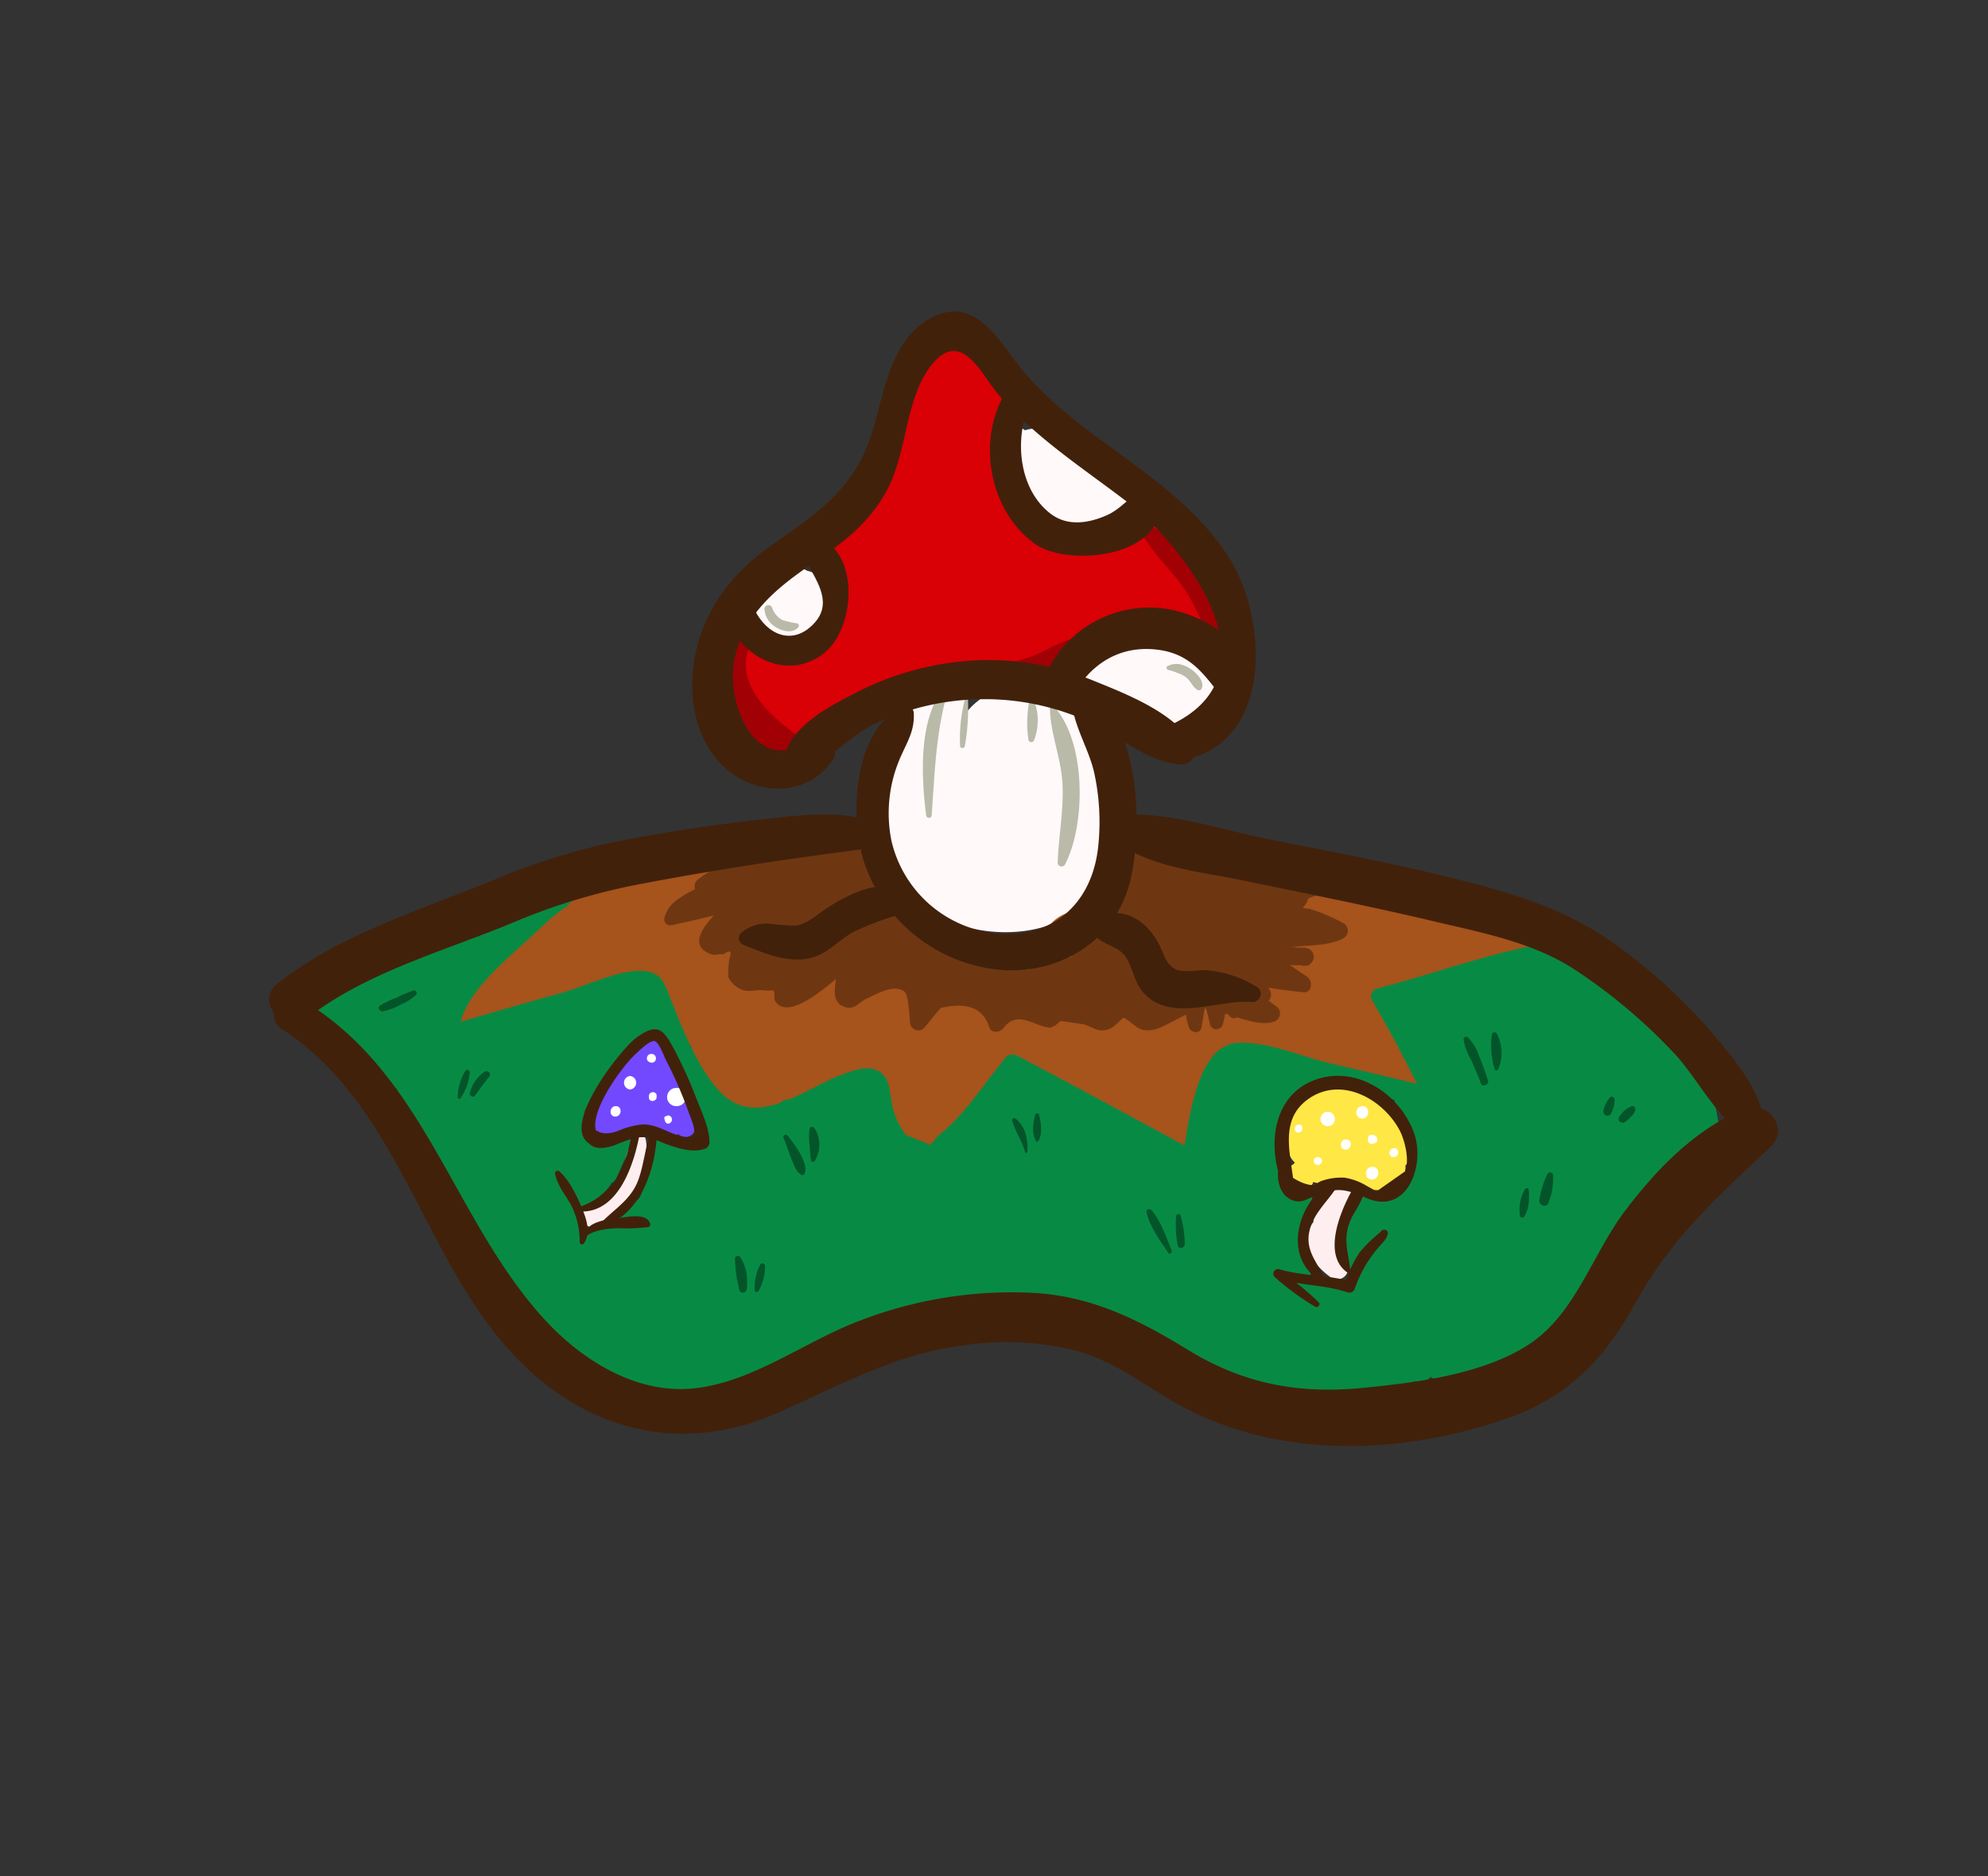 <svg xmlns="http://www.w3.org/2000/svg" viewBox="0 0 275 259.5"><rect x="0" y="0" width="275" height="259.5" fill="#333333" stroke="none"/><defs><style>.cls-1{isolation:isolate;}.cls-2{fill:#fff9fa;}.cls-3{fill:#a6531c;}.cls-4{fill:#078b44;}.cls-5{fill:#6e3712;}.cls-6{fill:#045429;}.cls-7{fill:#d90006;}.cls-8{fill:#b9baa8;}.cls-9{fill:#a10004;}.cls-10{fill:#7249ff;}.cls-11{fill:#ffeef0;}.cls-12{fill:#ffe746;}.cls-13{fill:#fff;}.cls-14{fill:#42210b;}.cls-15{fill:none;mix-blend-mode:multiply;opacity:0.4;}</style></defs><g class="cls-1"><g id="Layer_2" data-name="Layer 2"><g id="Variación_C" data-name="Variación C"><g id="AssetsE1"><g id="LoinE1"><path class="cls-2" d="M154.16,66.47a22.45,22.45,0,0,1-2.9-1.63c-.64-.69-1.1-1.54-1.75-2.36l0,.07A4.87,4.87,0,0,0,146,60.16a4.7,4.7,0,0,0-4.16-.66l-.07,0c-2.39-1.74-5.37,1.21-4.15,3.7.39.8.83,1.58,1.29,2.34a6.62,6.62,0,0,0,1,1.81c.26.32.52.63.79.94.66.94,1.34,1.88,2,2.8,1.87,2.5,4.07,4.62,7.2,5.36a4.5,4.5,0,0,0,5-2.07C157.13,72.2,157.59,68.09,154.16,66.47Z"/><path class="cls-2" d="M113.3,80.16a1.86,1.86,0,0,0-1.15-1.07,2.85,2.85,0,0,0-.48-.13,5.79,5.79,0,0,0-6.89.75,7,7,0,0,0-2.09,5.89,4.51,4.51,0,0,0,1.12,3.7,5.72,5.72,0,0,0,1.85,1.33,4.94,4.94,0,0,0,3.37,1,4.21,4.21,0,0,0,3.18-1.74,6.54,6.54,0,0,0,3-4.56A6.17,6.17,0,0,0,113.3,80.16Z"/><path class="cls-2" d="M152.57,106.39c-.65-1.22-1.29-2.56-2-3.87.1-.38.2-.76.29-1.13,1.46-5.86-6.62-11.21-11.31-7.11-.35.32-.7.65-1,1a9.64,9.64,0,0,0-4.83,3.21c0-.23,0-.46,0-.69-.25-2.83-3-5.1-5.81-3.5-8.88,5.09-8.56,21.59-2.75,28.74,6.13,7.55,21.47,8.3,27-.34C155.6,117.28,155.53,112,152.57,106.39Z"/><path class="cls-2" d="M170,90.58c-.59-6.22-8-7-10.79-2.92a11,11,0,0,0-8.48-.16c-2.28.93-2.72,4.74-.92,6.29A38.49,38.49,0,0,1,154,97.32c2,2.29,3.31,4.46,6.71,4.82C167.36,102.84,170.49,96.23,170,90.58Z"/><path class="cls-3" d="M206.49,125.77c-6,.16-11.83-2.34-17.71-3.12a95.81,95.81,0,0,0-13.45-.66c-1.1-.08-2.22-.09-3.34-.06l-.58-.24c-1.13-3.4-4.74-6.14-8.52-5.32-5-2.5-11.29,2.09-10.82,7.11a5,5,0,0,0-.8,2.39V126c-3.27-.54-6.83,1-7.13,4.84,0,.47,0,.93-.07,1.39a8.74,8.74,0,0,0-3.3,1.19l-.42-.05c-3.11-3.25-7.45-5.16-11.07-3.93a7.69,7.69,0,0,0-1-1,5.6,5.6,0,0,0-5.72-2.84c-.87-2.43-1.76-4.84-2.61-7.28a3.55,3.55,0,0,0-2.38-2.35,4.86,4.86,0,0,0-3.62-1.33,5,5,0,0,0-7.16.68,5.37,5.37,0,0,0-4.94,1,6,6,0,0,0-3.78,1.53,6.41,6.41,0,0,0-1.37.28,6.47,6.47,0,0,0-5.2.52c-.12,0-.23,0-.35,0a16.94,16.94,0,0,0-5.22,1.1,7.63,7.63,0,0,0-2.13.12,4.54,4.54,0,0,0-5,2.72c-.17.41-.37.79-.57,1.18a5,5,0,0,0-5.3.25,73.56,73.56,0,0,0-12.32,11.13c-4.11,4.66,1.54,11.67,7,8.39l.25-.15a5.64,5.64,0,0,0,3.84.1A25.31,25.31,0,0,0,81.46,138a5,5,0,0,0,6.15,2.61,4.57,4.57,0,0,0,.8.52,5.58,5.58,0,0,0,6.87,3.48l.25-.07a49.14,49.14,0,0,0,2.09,6.53,6.37,6.37,0,0,0,.73,1.72c.26.58.54,1.15.83,1.73,1.59,3.12,4.56,3.4,7,2.18a6,6,0,0,0,7.24-2,7.85,7.85,0,0,0,2.19.62,7.71,7.71,0,0,0,4.51-.7,6.49,6.49,0,0,0,1.64.72,25.76,25.76,0,0,0,1.62,4.24c2.32,4.63,8.2,3,10.56-.55a6.24,6.24,0,0,0,2.56-2.48c.19-.35.37-.73.55-1.13a7.36,7.36,0,0,0,3.34-1,7.17,7.17,0,0,0,4.05.6,7.51,7.51,0,0,0,3.38-1.29,6.59,6.59,0,0,0,2.57-.83l.14.05.18.44a6.84,6.84,0,0,0,3.71,3.86c.08.25.17.5.24.76,2.14,7.23,11.18,5.13,13.19-.62a5.85,5.85,0,0,0,3.13-5,6.51,6.51,0,0,0,2.94-4.13c2.1,1.79,4.49,3.08,7.42,2.76a8,8,0,0,0,4.9-2.4,16.24,16.24,0,0,0,1.76.5c.2,0,.4.1.59.15l.09.11a7.73,7.73,0,0,0,3.15,2,8.6,8.6,0,0,0,7-.36c3.68-1.7,5.76-5.93,4.16-9.64.94-.17,1.88-.35,2.82-.55a8.89,8.89,0,0,0,1-.3l1.08-.1C217.55,139.72,215.9,125.51,206.49,125.77Z"/><path class="cls-4" d="M237.91,156.34q-.58-3.14-1.15-6.28l0-.16a1.93,1.93,0,0,0-1.13-2.06l-.15-.05a2.16,2.16,0,0,0-.63-1.09c-1.23-1.2-2.39-2.44-3.52-3.7-.13-.18-.26-.35-.38-.49q-2.42-3-4.84-5.92a1.84,1.84,0,0,0-1.86-.68l-1.56-1.73-.19-.17a1.87,1.87,0,0,0-1.09-1.37,7.73,7.73,0,0,0-4.45-.32c.62-.25,1.26-.48,1.87-.75a.91.91,0,0,0-.4-1.69c-9.3.75-18.93,4.53-27.95,6.86a1.12,1.12,0,0,0-.67,1.63c2.22,3.78,4.26,7.65,6.22,11.56-4-1-8.11-1.93-12.17-2.88-3.84-.91-8.93-3.15-12.88-2.78-5,.47-6.34,9.28-7.12,14.18-7.71-4.17-15.41-8.36-23.18-12.44a1.27,1.27,0,0,0-1.52.22c-2.82,3.35-5.81,8.15-9.3,10.77l-1.16,1.35L125.32,157a10.1,10.1,0,0,1-1.9-4.14c-.37-1.37-.19-3.11-1.27-4.21-1.59-1.62-3.91-.62-5.7,0-2.23.81-4.71,2.34-7.22,3.4a1.85,1.85,0,0,0-1.34.52c-3,1-5.93,1.08-8.5-1.78-3.12-3.49-5.09-8.75-6.78-13-.73-1.85-1.15-3.19-3.33-3.46-3.33-.41-8.34,2.1-11.56,3-4.7,1.3-9.37,2.65-14,4,1.18-4.58,6.79-9,10-12,.93-.9,1.89-1.77,2.86-2.62l2.12-1.62a1.7,1.7,0,0,0,.5-.64c1.47-1.24,3-2.46,4.45-3.69.58-.46-.14-1.25-.73-.85-1.32.91-2.61,1.86-3.89,2.85a1.35,1.35,0,0,0-1.77-.53c-.62.28-1.22.59-1.81.91a1.43,1.43,0,0,0-2-.21q-2.31,1.78-4.5,3.69a1.61,1.61,0,0,0-2.77-.94c-1.33,1.34-2.61,2.72-3.86,4.12a1.59,1.59,0,0,0-2.69-1.51,22.12,22.12,0,0,0-2.64,3.13l0-.15c.28-1.66-2.21-2.73-2.92-1-.22.5-.41,1-.59,1.52a1.58,1.58,0,0,0-2.68.17c-.24.63-.44,1.27-.63,1.9a1.55,1.55,0,0,0-1.85.45c-.72-1.19-2.87-.93-2.74.75,0,.08,0,.16,0,.24a1.28,1.28,0,0,0-1.66.55c-.79,1.38-1.6,2.75-2.41,4.12-.68,1.15,1,2.53,1.91,1.44.11-.16.26-.3.38-.46a1.4,1.4,0,0,0,.5.11,1.6,1.6,0,0,0,.39.11l.21.64a1.24,1.24,0,0,0,.35.54,12.25,12.25,0,0,0,1.37,3.41,1.4,1.4,0,0,0,2.21.21,1.46,1.46,0,0,0,1.78.88,22.43,22.43,0,0,0,1.93,3.29,1.58,1.58,0,0,0,2.28.35c.41,1.24.85,2.48,1.36,3.7a1.7,1.7,0,0,0,1.38,1.06q2.17,4.39,4.56,8.67A144.76,144.76,0,0,0,73.4,182.74a1.72,1.72,0,0,0,2.28.62c1.31,1.56,2.74,3.31,4.31,4.91l.41.58a1.87,1.87,0,0,0,1,.75,15,15,0,0,0,5.3,3.22c.74.59,1.48,1.19,2.24,1.77a2.06,2.06,0,0,0,3.16-1.22,2,2,0,0,0,1.43-1.32l.69.95a2,2,0,0,0,3.18-.12l1.75,2.27c1.28,1.66,4.28.18,3.32-1.85-.26-.55-.55-1.11-.85-1.69l.75-.36.24.32a2,2,0,0,0,3.48-1.2l.49.72c1.32,1.95,3.84.09,3.32-1.86-.09-.35-.2-.7-.32-1l2.42-1c.5.5,1,1,1.58,1.43a1.94,1.94,0,0,0,3-2.22l-.35-.87,4.8-1.88,1.77,2a2,2,0,0,0,3.47-.86c.15-.56.26-1.11.37-1.66a2.28,2.28,0,0,0,1.59-1.75,1.16,1.16,0,0,0,1.5-.32,1.43,1.43,0,0,0,1.39,0l0,0,.16-.12a1.76,1.76,0,0,0,1.24-.17c.71-.38,1.39-.79,2.05-1.22a1.61,1.61,0,0,0,1.73.5c1.64.78,4,.84,5.44,1.1a45.06,45.06,0,0,1,6.42,1.52c.55.19,1.09.43,1.63.66l.57.53a1.65,1.65,0,0,0,1.88.26l.23,0a.71.71,0,0,0,.73-.61,2.1,2.1,0,0,0,2.8-.43A17.93,17.93,0,0,1,160,187a1.32,1.32,0,0,0,1.83.61,1.51,1.51,0,0,0,.86-.12c.22.36.44.72.67,1.07a1.47,1.47,0,0,0,1.46.77,1.57,1.57,0,0,0,1.17,2.29l13.19,2.18A1.62,1.62,0,0,0,181,192.7a29.81,29.81,0,0,0,4.58,1.15,1.69,1.69,0,0,0,1.14-.25c.79,1.4,3.27,1.46,3.47-.45,0-.38.05-.75.08-1.12a2,2,0,0,0,2.53-.61,2,2,0,0,0,2.76-.38,2.13,2.13,0,0,0,2.34-.59,1.85,1.85,0,0,0,1.49.32l.06.08a2.05,2.05,0,0,0,3.3-.28,2.13,2.13,0,0,0,2.45-.25c1.13,1.33,3.73.65,3.41-1.39l-.09-.61a2.11,2.11,0,0,0,2.53-.9,2,2,0,0,0,2.34-.93,2,2,0,0,0,2.6-2c0-.32,0-.64-.05-1a1.77,1.77,0,0,0,1-1.41c.09-.63.14-1.25.19-1.86a2.05,2.05,0,0,0,2.76-1.88,1.59,1.59,0,0,0,1-1.54v-.55h0V176c1.13.62,3-.21,2.8-1.77-.06-.38-.1-.76-.15-1.14a1.79,1.79,0,0,0,1.78-2l-.12-.83v0c-.06-.69-.11-1.38-.16-2.06l.15.72c.41,1.91,3.54,2.41,3.74.11a33.12,33.12,0,0,0,0-4.88,2,2,0,0,0,2.91-1.72,1.69,1.69,0,0,0,1.75-2c0-.24-.05-.48-.08-.71a2.11,2.11,0,0,0,2.73-1.29A1.64,1.64,0,0,0,237.91,156.34Zm-140,2c-.22.11-.44.19-.67.28a1.24,1.24,0,0,0-.51.2l-.29.07a9.55,9.55,0,0,0-2.9-.45,1.77,1.77,0,0,0-.16-.22l0-.1c-.75-2-3.62-.92-3.09,1.1l.17.67a6.72,6.72,0,0,1-.18.87c0,.05,0,.1-.07.14a1.84,1.84,0,0,0-.35.65l-.33,1.09a1.38,1.38,0,0,0-.07.43,20.12,20.12,0,0,1-1,2.64c-.53.48-1,1-1.51,1.48l-.07.07a1.35,1.35,0,0,0-.36.28L84.74,169a1.89,1.89,0,0,0-.45.59c-1.19.1-2.37.25-3.54.46-.24-.52-.47-1-.66-1.5s-.43-1.18-.63-1.83a1.41,1.41,0,0,0,2.4,0l.46-.59a1.42,1.42,0,0,0,.62-.68,3,3,0,0,0,.4-.31,6.45,6.45,0,0,0,1-1.11c.09-.12.16-.26.25-.39a1.45,1.45,0,0,0,.66-.68c.5-1.11,1-2.22,1.49-3.32a1.56,1.56,0,0,0,.13-.58c.17-.47.32-1,.48-1.4a.54.54,0,0,0-1-.37l-.16.39a1.36,1.36,0,0,0-2,.23l0,0a9.89,9.89,0,0,1-1.13.59,5.72,5.72,0,0,0-.67-.41c-.56-1-1.16-1.89-1.78-2.81a.17.17,0,0,1,0-.07c.11-.55.22-1.1.32-1.65l.54-.94q.66-1,1.29-2a1.74,1.74,0,0,0,.27-.14c2.93-2,5.12-5.36,7.41-8a1.8,1.8,0,0,0,.2-.31c.72,1.65,1.69,3.24,2.49,4.76s1.64,3.23,2.59,4.76c.18.56.37,1.13.56,1.69a1.4,1.4,0,0,0,0,1.75,8.63,8.63,0,0,1,1.71,3.09Zm96.91,3.89a7.85,7.85,0,0,1-1.38,1.3h-.12a4.4,4.4,0,0,0-3.07,2.12,1.17,1.17,0,0,0-1.56-.12,1.29,1.29,0,0,0-.81.61c-.16.24-.31.49-.46.73a1.17,1.17,0,0,0-.17.47,8.91,8.91,0,0,0-1.06,3.88.8.8,0,0,0-.22.63,13.59,13.59,0,0,0,.57,3.36,1,1,0,0,0,.88.75c-.44.69-.91,1.37-1.41,2.05l-.39.2-2.91-.71a1.71,1.71,0,0,0-1.3-.09,1.51,1.51,0,0,0-.1-.6l-.12-.28a1.25,1.25,0,0,0,0-.95,4.9,4.9,0,0,0-.8-1.49c0-.65-.09-1.3-.12-1.94a1.66,1.66,0,0,0,.41-1.8c-.07-.24-.17-.47-.26-.71s.06-.61.07-.91c.71-1,1.3-2.14.91-3.26a.54.54,0,0,0-.46-.31,2.56,2.56,0,0,0-2,.68c-.15-.26-.3-.53-.43-.8-.54-1.44-1-2.89-1.47-4.36l-.12-.65a1.78,1.78,0,0,0,.1-.55,14.74,14.74,0,0,1,.28-2.55c.42-1.28.84-2.56,1.27-3.83a2,2,0,0,0,.1-.52,3.88,3.88,0,0,1,.31-.26,4,4,0,0,0,2.59-2.38,1.48,1.48,0,0,0,.16-.49q5.58,1.37,11.17,2.69a1.66,1.66,0,0,0,.27.95,23.91,23.91,0,0,1,1.51,2.62,1.46,1.46,0,0,0,0,.29,20.54,20.54,0,0,0,.81,3.18A3.53,3.53,0,0,1,194.81,162.2Z"/><path class="cls-5" d="M185.73,127.64a29.38,29.38,0,0,0-3.07-1.42l-1.46-.5a5.88,5.88,0,0,1-1-.17,2.7,2.7,0,0,0,.77-1.27l.87-.36a1.27,1.27,0,0,0-.05-2.54,11.54,11.54,0,0,0-2.09.08c-1.28-.71-3.2-.7-4.77-.66a6.62,6.62,0,0,0-5.13-1.85,6.08,6.08,0,0,0-4.24.81c-.73-.44-1.45-.9-2.17-1.38a1.23,1.23,0,0,0-.88-.23c0-.1,0-.2,0-.3.08-1.8-2.73-1.9-3.1-.22l-.06.3a1.66,1.66,0,0,0-1.32-.24,1,1,0,0,0-.36-.19l-.29-.07a1.07,1.07,0,0,0-.71,2,1,1,0,0,1,0,.1c-.66.33-1.52,3.6-2.11,6.13-.24,1-.46,1.9-.64,2.89v.08l-.62-.66c-1.4-1.49-3.51.73-2.52,2.31v0a2.93,2.93,0,0,0-.86.24,2.64,2.64,0,0,0-1.74,1.84,1.59,1.59,0,0,0-1.18.45,1.66,1.66,0,0,0-2.64.36c-.09.15-.17.31-.25.46a1.73,1.73,0,0,0-1.83.54,1.57,1.57,0,0,0-1.84-.44,1.68,1.68,0,0,0-1.27-.53,1.6,1.6,0,0,0-2.9-.1,14.45,14.45,0,0,0-1.82-.62c0-.12,0-.24-.07-.37a1.4,1.4,0,0,0-1.79-1c0-.08-.09-.17-.13-.26a1.61,1.61,0,0,0-1.38-1l-.1-.32a1.58,1.58,0,0,0-3,.19l-.06.22a1.69,1.69,0,0,0-.84-.26c-.19-.57-.37-1.15-.56-1.72a1.51,1.51,0,0,0-1.9-.95,1.7,1.7,0,0,0-.24-.22,1.69,1.69,0,0,0-.2-.93l-4.62-8.31a1.39,1.39,0,0,0-2.3-.25c.37-1.37-1.47-2.23-2.56-1.29l-.09.09A.49.49,0,0,0,114,116l-.63.2a1.41,1.41,0,0,0-1.58.21c-.18.16-.36.32-.55.47l-.15.06-.09-.1a1,1,0,0,0-1.29-.7c-4.29,1-9.54,2.75-13.07,5.45a1.17,1.17,0,0,0-.52,1.28,1.13,1.13,0,0,1,0,.15,14.15,14.15,0,0,0-2.38,1.39l-.1.07a4.36,4.36,0,0,0-1.73,2.49.83.83,0,0,0,1,1c2-.42,3.89-.87,5.84-1.33-1.79,1.91-3.37,4.34-.26,5.39.46.16,1.19-.2,1.53,0,.44-.32.74-.45.91-.4l0,0c.14.06.17.29.08.68l-.11.23a18.29,18.29,0,0,0-.18,2.56,3.52,3.52,0,0,0,1.17,1.39c1.38,1,2.23.37,3.69.48a4.51,4.51,0,0,0,1.34,0,1.53,1.53,0,0,0,.13.16c.14.17,0,1,.16,1.3,1.57,2.56,5.91-.91,8.42-3-.18,1.62-.55,3.38,1.43,3.92,1.16.32,1.93-.85,2.81-1.22,1.18-.5,3.66-2.09,5.21-1,.65.44.73,3.89.85,4.57a1.14,1.14,0,0,0,1.89.5c.77-.92,1.53-1.84,2.28-2.77q5.55-1.32,6.76,2.72c.4.89,1.55.61,2,0,1.88-2.52,4.39-.13,6.35,0,.27,0,.48-.23.69-.25.29-.22.56-.45.83-.69l3.18.48c1.37.4,2,1.19,3.47.67.85-.3,1.89-1.59,2-1.58.58.05,1.81,1.62,3,1.72,1.53.12,2.61-.59,3.91-1.25.6-.31,1.18-.61,1.76-.89a11.74,11.74,0,0,0,.41,1.73c.23.76,1.56,1,1.73.06s.3-1.76.44-2.64l.21,0a22.35,22.35,0,0,1,.53,2.18.92.92,0,0,0,1.76.05,10.34,10.34,0,0,0,.34-1.54l.52.17h0a.79.79,0,0,0,1.14.35l.78.24c1.35.37,2.95.82,4.32.35a1.19,1.19,0,0,0,.26-2.15c-.33-.22-.64-.48-1-.72l0,0a1.29,1.29,0,0,0,.17-1.48,2.43,2.43,0,0,0-.2-.35c1.59.28,3.21.46,4.81.64,1.23.14,1.39-1.55.57-2.12s-1.6-1.1-2.41-1.62l.57,0h.26l.68,0a1.05,1.05,0,0,0,.64.06l.23,0a1,1,0,0,0,.55-.36,1.22,1.22,0,0,0-.57-2.06,1.3,1.3,0,0,0-.33-.07c-.49,0-1,0-1.46-.06l-.4,0c2.36-.33,4.93-.11,7.12-1.18A1.2,1.2,0,0,0,185.73,127.64Zm-21.85,9.66-.07,0a25.84,25.84,0,0,0-2.49,1.84,1.73,1.73,0,0,0-.27-1.13c-.22-.37-.45-.74-.68-1.11a1.58,1.58,0,0,0-.21-.57,4.82,4.82,0,0,0-1-1.43,2.33,2.33,0,0,0-.45-.39c-.4-.54-.8-1.1-1.23-1.63a1.81,1.81,0,0,0-.35-.33,28.84,28.84,0,0,0-1.79-2.3,1.28,1.28,0,0,0,1.32-1.08c0-.23.11-.47.17-.71.07.84.17,1.69.32,2.54.23,1.28,2,1.88,2.73,1a4,4,0,0,0,.77,1.46,1.87,1.87,0,0,0,.91.57,1,1,0,0,0,.84,1.18,26.73,26.73,0,0,1,2.79.76l-.27.28a.36.36,0,0,0-.32,0A1.32,1.32,0,0,0,163.88,137.3Zm5.52-.24L169,137a1.45,1.45,0,0,0-.41-.06l-1-.13-.12-.27a.84.84,0,0,0,.74-1l1.18.5,1.33,1.24Z"/><path class="cls-6" d="M57.22,137a15.87,15.87,0,0,0-2.37,1,12.6,12.6,0,0,0-2.31,1.11c-.38.29,0,.81.36.78a7.55,7.55,0,0,0,2.44-.89,8,8,0,0,0,2.18-1.34C57.77,137.47,57.62,136.92,57.22,137Z"/><path class="cls-6" d="M64.31,148.21a7.33,7.33,0,0,0-1,3.54c0,.26.32.33.43.11a7.22,7.22,0,0,0,1.23-3.41A.35.35,0,0,0,64.31,148.21Z"/><path class="cls-6" d="M67,148.26A5.07,5.07,0,0,0,65,151.13c-.12.43.43.8.72.39.64-.9,1.32-1.78,2-2.67C68,148.43,67.41,148,67,148.26Z"/><path class="cls-6" d="M103.22,175.87a6.55,6.55,0,0,0-.82-2,.41.41,0,0,0-.73.22,16.36,16.36,0,0,0,.17,2.09c.07.75.29,1.45.4,2.19a.53.53,0,0,0,1.05-.05A8,8,0,0,0,103.22,175.87Z"/><path class="cls-6" d="M105.18,174.89a6.69,6.69,0,0,0-.77,3.6c0,.31.42.27.53.06a6.65,6.65,0,0,0,.88-3.51A.36.36,0,0,0,105.18,174.89Z"/><path class="cls-6" d="M159.26,167.37c-.24-.27-.75-.09-.66.29.45,2.08,1.84,3.87,3,5.63.18.28.59,0,.48-.29C161.28,171.09,160.65,168.93,159.26,167.37Z"/><path class="cls-6" d="M163.31,168.13c-.1-.32-.59-.21-.62.1a16,16,0,0,0,.21,4c.1.65,1,.44,1-.18A15.91,15.91,0,0,0,163.31,168.13Z"/><path class="cls-6" d="M141.81,156.64a4.3,4.3,0,0,0-1.34-1.93c-.19-.14-.53,0-.46.28.4,1.5,1.37,2.82,1.77,4.3a.17.17,0,0,0,.34,0A7.4,7.4,0,0,0,141.81,156.64Z"/><path class="cls-6" d="M143.72,154.16a.27.27,0,0,0-.5,0c-.31,1.06-.56,2.75.13,3.7a.15.15,0,0,0,.24,0C144.28,156.91,144,155.21,143.72,154.16Z"/><path class="cls-6" d="M211.46,164.57c0-.28-.43-.3-.53-.06a5.69,5.69,0,0,0-.68,3.63.33.33,0,0,0,.59.15,4.34,4.34,0,0,0,.6-1.63A8.6,8.6,0,0,0,211.46,164.57Z"/><path class="cls-6" d="M214.84,162.52a.43.43,0,0,0-.76-.18,12.39,12.39,0,0,0-1.13,3.57c-.19.82,1,1.27,1.25.44A9,9,0,0,0,214.84,162.52Z"/><path class="cls-6" d="M205.85,149.5c-.36-1.13-.75-2.25-1.21-3.34a6.64,6.64,0,0,0-1.61-2.69c-.27-.22-.58.06-.57.35a7.65,7.65,0,0,0,1,2.71c.48,1.1,1,2.2,1.38,3.31C205,150.42,206,150.1,205.85,149.5Z"/><path class="cls-6" d="M207.07,143a.37.37,0,0,0-.7.12,11.05,11.05,0,0,0,.4,4.79.26.26,0,0,0,.48,0A5.82,5.82,0,0,0,207.07,143Z"/><path class="cls-6" d="M222.71,151.79a4.14,4.14,0,0,0-.9,1.8.57.57,0,0,0,1.07.39,4.19,4.19,0,0,0,.47-1.95A.39.39,0,0,0,222.71,151.79Z"/><path class="cls-6" d="M225.73,153a3.35,3.35,0,0,0-1.54,1.2.81.81,0,0,0-.28.68.48.48,0,0,0,.17.32c.06,0,.25,0,.27.07.25.29,1.11-.66,1.23-.78a2.11,2.11,0,0,0,.63-.91C226.29,153.31,226.08,152.92,225.73,153Z"/><path class="cls-6" d="M110.76,159.7a17.4,17.4,0,0,0-1.84-2.65.33.33,0,0,0-.55.33c.45,1,.73,2,1.14,3,.32.76.62,1.8,1.42,2.15a.27.27,0,0,0,.34-.14C111.68,161.52,111.13,160.46,110.76,159.7Z"/><path class="cls-6" d="M112.63,156a.37.37,0,0,0-.65.19,8.77,8.77,0,0,0,0,2.17c.06.71.09,1.39.21,2.1,0,.21.38.34.51.12A4.22,4.22,0,0,0,112.63,156Z"/><path class="cls-7" d="M166.33,78.07a1.71,1.71,0,0,0-2-1.12c-.69-1.17-1.37-2.35-2.06-3.53a1.6,1.6,0,0,0-2.19-.59,1.67,1.67,0,0,0-1.9.88,2,2,0,0,0-3,.71,1.85,1.85,0,0,0-2.43.91,2.32,2.32,0,0,0-2-.56l-.08-.22a1.89,1.89,0,0,0-3.23-.41,2.19,2.19,0,0,0-2.12-.31l-.15-.35a1.88,1.88,0,0,0-3.5.13l-1.31-1.52a1.94,1.94,0,0,0,.1-1.27A63.19,63.19,0,0,1,138.69,56a1.81,1.81,0,0,0-.13-.69l.06-.78a2.07,2.07,0,0,0-2.12-2.16c-.09-.52-.18-1-.26-1.56a2,2,0,0,0-1.57-1.66l-1-.28h-.08a1.87,1.87,0,0,0-2.47-1.07,1.91,1.91,0,0,0-2.2,1,17.47,17.47,0,0,0-1,2.31,10.76,10.76,0,0,0-2.64,5.37,1.53,1.53,0,0,0,.24,1.27l0,.14a1.45,1.45,0,0,0-.66.44,23.65,23.65,0,0,0-5.36,10.28c-1.11-.91-3.16-.38-2.85,1.37.11.62.2,1.25.29,1.86a1.79,1.79,0,0,0-.44.27,1.45,1.45,0,0,0-1,1,10.92,10.92,0,0,0-.92,3.41,1.7,1.7,0,0,0,1.51,2c.25,1.51.51,3,.76,4.55,0,.72.06,1.44.1,2.16a1.74,1.74,0,0,0-1.57,1.81,1.6,1.6,0,0,0-2.41,1.21c-.07.6-.12,1.2-.18,1.79a1.89,1.89,0,0,0-2.7,1.73v0a2,2,0,0,0-1.39.26l-.38-.93a1.79,1.79,0,0,0-1.94-1.08,1.86,1.86,0,0,0-2.08-.4,1.5,1.5,0,0,0-.72-1.37l-.24-.16a1.39,1.39,0,0,0-1.7.29,8.4,8.4,0,0,0-1.25,6.31,1.49,1.49,0,0,0-.13,1.56l1.55,3.29c.15.34.31.66.47,1l1.88,4c.55,1.15,2.41,1.49,3.12.5a1.8,1.8,0,0,0,2.86-1.52,1.75,1.75,0,0,0,2.34-1.81l0-.27a1.73,1.73,0,0,0,1.71-1.71,1.67,1.67,0,0,0,2-1.83c0-.1,0-.2,0-.3.12.2.22.4.34.6a1.77,1.77,0,0,0,3.19-1.18c0-.13,0-.25,0-.38a1.32,1.32,0,0,0,.73-.08,1.56,1.56,0,0,0,2.11-1c0-.1,0-.19.07-.29a1.72,1.72,0,0,0,2.14-.08,1.43,1.43,0,0,0,1.57-.92c.75,1.31,3.18.74,3-.94l0-.29a1.75,1.75,0,0,0,2.2-1l0,0c.8,1.48,2.44.72,2.94-.5l.09.19a1.75,1.75,0,0,0,3,.41,1.72,1.72,0,0,0,2.61.48,1.87,1.87,0,0,0,2.38,0,2.12,2.12,0,0,1,.11.21c.92,1.82,3.6,1.13,3.59-.57a1.8,1.8,0,0,0,1.4-1.73,2,2,0,0,0,1.15-1.13A2.09,2.09,0,0,0,150,87.83a2,2,0,0,0,2-.88,1.94,1.94,0,0,0,1.85-.49,2,2,0,0,0,2.77-.8,1.77,1.77,0,0,0,2.56-.08,1.86,1.86,0,0,0,3.52-.89l.09.2a1.84,1.84,0,0,0,2.45,1l1.07,1.83a2.34,2.34,0,0,0,.26.34s0,0,0,0a1.9,1.9,0,0,0,1,2.42l.17.06c1,.39,2.57-.12,2.63-1.41C170.44,85.71,167.61,81.26,166.33,78.07Z"/><path class="cls-8" d="M130.45,95.35c-3.43,4.3-3,12.36-2.32,17.48a.38.38,0,0,0,.74,0c.45-6,.56-11.34,2.2-17.12A.36.36,0,0,0,130.45,95.35Z"/><path class="cls-8" d="M145.51,97.42a.17.17,0,0,0-.27.11c-.08,3.61,1.53,7.16,1.73,10.83s-.54,7.33-.66,11a.54.54,0,0,0,1,.23C150.26,114,150.3,102.16,145.51,97.42Z"/><path class="cls-8" d="M133.89,96.4c0-.16-.29-.21-.33,0a21.91,21.91,0,0,0-.75,6.79c0,.4.61.34.66,0A31.06,31.06,0,0,0,133.89,96.4Z"/><path class="cls-8" d="M142.87,96.51a.21.21,0,0,0-.4.06,15.76,15.76,0,0,0-.2,5.77.4.4,0,0,0,.76.07A7.55,7.55,0,0,0,142.87,96.51Z"/><path class="cls-8" d="M110.3,86.23a11.43,11.43,0,0,1-2.1-.48A3,3,0,0,1,106.79,84a.56.56,0,0,0-1.05.2,3.17,3.17,0,0,0,1.71,2.63c.89.52,2.26.8,3-.09A.34.34,0,0,0,110.3,86.23Z"/><path class="cls-8" d="M164.69,92.52a4.31,4.31,0,0,0-1.6-.66,2.65,2.65,0,0,0-1.55.26c-.29.08-.19.52.08.55a7.24,7.24,0,0,1,1.22.4,3.94,3.94,0,0,1,1.21.61c.66.49.94,1.42,1.66,1.78a.4.4,0,0,0,.51-.23C166.69,94.25,165.43,93,164.69,92.52Z"/><path class="cls-9" d="M111.05,102.27c-4.15-2.87-9.68-7.49-7.32-13A1.69,1.69,0,0,0,102,86.9l.06,0a1.32,1.32,0,0,0-.91.37l-.13.12a1.31,1.31,0,0,0-.11.12,1.94,1.94,0,0,0-.23.33,9,9,0,0,0,0,8.79,11.05,11.05,0,0,0,8.87,8.68C111.19,105.54,112.53,103.3,111.05,102.27Z"/><path class="cls-9" d="M166.26,79.48c-1.8-2.27-5-6.37-8-7a.75.75,0,0,0-.81.28l-.18.27a.43.43,0,0,0,.19.64c.77.31,1.64,2,2.15,2.61,1.14,1.4,2.36,2.75,3.49,4.16A24.56,24.56,0,0,1,167,88.36a.61.61,0,0,0,1.05.07C169.93,85.37,168.28,82,166.26,79.48Z"/><path class="cls-9" d="M150.28,88c-2.56.09-4.71,1.6-7,2.56-2.11.88-4.5,1.21-6.52,2.2a.23.23,0,0,0-.09.35c1.82,2,4.66.62,6.8-.15,2.56-.93,5.62-1.83,7.21-4.17C150.84,88.52,150.68,88,150.28,88Z"/><path class="cls-10" d="M96.22,155.32c-1-2.43-2-4.87-3-7.29-.6-1.42-1.16-4.21-3-4.47-1.68-.24-2.86,1.57-3.79,2.67a37.36,37.36,0,0,0-3.89,5.63,1.57,1.57,0,0,0-.14,1.07,1,1,0,0,0-.29.55c-.09.64-.17,1.27-.25,1.91v0l-.08.7c-.1,1,1.09,1.29,1.74.81a1.24,1.24,0,0,0,1.91-.22,1.41,1.41,0,0,0,1-.32,1.51,1.51,0,0,0,.9.38,7.21,7.21,0,0,0,3.37-.33,1.57,1.57,0,0,0,1.32.1,1.38,1.38,0,0,0,1.83.34l0,0C94.78,158,96.79,156.67,96.22,155.32Z"/><path class="cls-11" d="M89.25,157.37a.68.68,0,0,0-1.1-.37c-2,1.87-1.75,6.44-3.61,8.64-1.32-.11-2.22.87-3.42,1.46-1.35.68-.46,2.66.85,2.65a6.35,6.35,0,0,0,5.58-3.87A17.31,17.31,0,0,0,88.76,162C89.09,160.56,89.73,158.82,89.25,157.37Z"/><path class="cls-11" d="M187.47,166c.6-1.67-1.57-3-2.52-1.71-1.75.54-2.89,2.86-3.26,4.51a1.7,1.7,0,0,0,0,.22c-2.22,2.88-.2,5.74,2.29,7.59a1.53,1.53,0,0,0,2.51-1.2,3.28,3.28,0,0,0-.31-1.53,5.08,5.08,0,0,1-.19-2.84A30.48,30.48,0,0,1,187.47,166Z"/><path class="cls-12" d="M195,159.45c-.07-.34-.13-.69-.2-1a1.55,1.55,0,0,0-.57-1.08,14.85,14.85,0,0,0-1.59-3.47c-1.6-2.67-4-3.66-7-3.92-2.87-.25-5.09.3-6.36,3.1-.93,2.07-2.15,5.94-.16,7.73a.91.91,0,0,0-.18.21c-1.13.65-1.85,2.11-.25,3.25a1.91,1.91,0,0,0,3-.79,1.32,1.32,0,0,0,.55.14,2.13,2.13,0,0,0,1.59.15,1.13,1.13,0,0,0,.57-.38,18.72,18.72,0,0,0,6.24,1.23,1.35,1.35,0,0,0,1.63.13,3.64,3.64,0,0,0,2.15-3.46l0-.12A1.56,1.56,0,0,0,195,159.45Z"/><path class="cls-13" d="M183.66,153.78a1,1,0,0,0,0,2A1,1,0,0,0,183.66,153.78Z"/><path class="cls-13" d="M190.16,157.06,190,157c-1.08-.37-1,1.52-.08,1.2l.29-.1C190.7,158,190.59,157.21,190.16,157.06Z"/><path class="cls-13" d="M182.73,160.25l-.11-.1a.55.55,0,1,0,0,.87l.09-.08A.44.44,0,0,0,182.73,160.25Z"/><path class="cls-13" d="M189.83,161.39c-1.13,0-1.19,1.76-.06,1.76S191,161.39,189.83,161.39Z"/><path class="cls-13" d="M188.47,153c-1.1,0-1.17,1.72-.06,1.72S189.58,153,188.47,153Z"/><path class="cls-13" d="M186.21,157.6c-.92,0-1,1.43-.08,1.43S187.13,157.6,186.21,157.6Z"/><path class="cls-13" d="M179.68,155.55c-.71,0-.8,1.1-.09,1.1S180.4,155.55,179.68,155.55Z"/><path class="cls-13" d="M192.85,158.81c-.8,0-.9,1.25-.09,1.25S193.65,158.81,192.85,158.81Z"/><path class="cls-13" d="M85.19,153c-.93,0-1,1.45-.08,1.45S86.13,153,85.19,153Z"/><path class="cls-13" d="M87.16,148.83a.94.94,0,0,0,0,1.87A.94.94,0,0,0,87.16,148.83Z"/><path class="cls-13" d="M90.16,145.78H90.1a.61.61,0,0,0-.58.38l0,.07a.51.51,0,0,0,.34.68.57.57,0,0,0,.87-.45v0A.59.59,0,0,0,90.16,145.78Z"/><path class="cls-13" d="M89.76,151.71v.16c.06.62,1,.53,1.07-.06l0-.17C90.93,150.87,89.68,150.87,89.76,151.71Z"/><path class="cls-13" d="M92.43,154.28l-.41.14a.38.38,0,0,0-.14.19c.11.66.33.92.69.78a.52.52,0,0,0,.19-.11.56.56,0,0,0,.19-.39A.57.57,0,0,0,92.43,154.28Z"/><path class="cls-13" d="M94.89,151.53a1.29,1.29,0,0,0-1.64-1l-.07,0A1.3,1.3,0,0,0,92.3,152,1.27,1.27,0,0,0,93.58,153h.07A1.29,1.29,0,0,0,94.89,151.53Z"/><path class="cls-14" d="M39,142.35c15.13,9.82,18.92,28.87,29.7,42.36,9.8,12.28,24,17.21,38.7,10.79,8.75-3.83,16.57-8.31,26.27-9.46a39.69,39.69,0,0,1,15.43.85c4.45,1.29,8.19,3.91,12.09,6.32,14.06,8.7,32,8.35,47.41,2.95,8.41-3,13.42-8.26,17.64-15.94,4.85-8.83,11.4-14.75,18.63-21.54,2.79-2.63-.4-6.7-3.71-5.27-6.73,2.88-11.91,8.21-16.31,14-4.5,5.9-6.9,14.29-13.27,18.49s-15.54,5.33-23,6.07c-8.93.88-16.56-.55-24.22-5.24-6.78-4.15-13.16-7.38-21.25-7.89a58.35,58.35,0,0,0-24.38,3.92c-7.35,2.81-14.2,8.12-22.12,9.21-8.32,1.15-16.16-3.78-21.52-9.72-12.49-13.85-16.41-33.9-33.28-43.93-2.72-1.62-5.48,2.33-2.79,4.07Z"/><path class="cls-14" d="M243.88,156.9c.86-4.82-3.85-10.21-6.75-13.7a76.56,76.56,0,0,0-13.28-12.28c-6.28-4.67-13.13-6.92-20.65-8.89-9.21-2.41-18.61-4.13-27.94-6-6.62-1.33-14.15-4-21-3.22a1.63,1.63,0,0,0-1,2.63c4.51,4.38,12.44,5.07,18.29,6.27,9,1.85,17.94,3.63,26.85,5.74,6.6,1.56,13.78,2.92,19.51,6.72a75.87,75.87,0,0,1,13.84,11.7c3.27,3.54,6.31,9.87,10.77,11.8a1,1,0,0,0,1.33-.77Z"/><path class="cls-14" d="M42.59,140.77c8-6.23,18.77-9.2,28-13a86.27,86.27,0,0,1,17.22-5.34c10.91-2.11,22.08-3.78,33.11-5.17,1.78-.23,1.84-2.72.32-3.36-4.5-1.88-9.76-1.22-14.47-.71Q96,114.32,85.41,116.37A91.87,91.87,0,0,0,67.61,122c-9.88,4-20.81,7.38-29.27,14.08-3.2,2.53,1.06,7.15,4.25,4.67Z"/><path class="cls-14" d="M124.81,97.65c-6.92,3.6-7.41,15.72-5.09,22.17A22,22,0,0,0,139,134.2c8.05.34,15.32-4.28,17.32-12.26,1.73-6.94,1.52-21.6-5.52-25.72a1.58,1.58,0,0,0-2.47,1.52c.51,3.17,2.25,5.9,3,9a31.93,31.93,0,0,1,.62,10c-.69,7.81-5.86,13-13.94,12.39a16.65,16.65,0,0,1-14.71-12.9,19.2,19.2,0,0,1,1-10.86c1-2.52,2.3-4.14,2.09-6.86a1.16,1.16,0,0,0-1.6-.88Z"/><path class="cls-14" d="M110.26,106.45c3.83-.49,7-4.48,10.48-6.19A35.44,35.44,0,0,1,136,96.71a34.71,34.71,0,0,1,14.2,2.93c4.19,1.83,8.47,5.85,13.1,6.1a1.86,1.86,0,0,0,1.85-2.61c-2.56-4.52-9.26-7.1-13.94-9a38.21,38.21,0,0,0-17.11-2.73,40.45,40.45,0,0,0-15.59,4.36c-3.6,1.85-9.34,4.74-10,9.08a1.48,1.48,0,0,0,1.7,1.6Z"/><path class="cls-14" d="M112.19,102.31c-7.92,5.46-12-5.48-10.48-11.62,1.64-6.57,6.65-10,11.9-13.6,3.83-2.61,7.13-5.43,9.26-9.63,2.55-5,2.43-12.11,5.69-16.58,4.15-5.69,7,.51,9.23,3.3A42.42,42.42,0,0,0,142.45,59c4.24,3.81,9,7,13.49,10.44,8.78,6.85,21.21,24.08,5.64,31-2.71,1.21-1.13,5.17,1.63,4.75,12.86-2,12.19-19.07,7.1-27.55C163,65.55,148.75,61,140.42,49.89,137.49,46,134.35,41,128.75,44s-6.42,10.33-8.06,15.65c-2.5,8.14-7.71,11.34-14.3,16-5.11,3.63-8.86,8.54-10.18,14.75-1.24,5.81-.06,12.88,5,16.56,4.46,3.23,10.81,2.9,14-1.84a2.08,2.08,0,0,0-3-2.77Z"/><path class="cls-14" d="M123.87,123c-2.75-1.42-7.62,1.32-9.85,2.86-1.15.81-2.5,2-4,2.18a31.12,31.12,0,0,1-3.3-.25,5.5,5.5,0,0,0-4.08,1.15,1,1,0,0,0,.24,1.77c3.06,1.24,6.85,2.85,10.12,1.52,1.94-.78,3.35-2.46,5.21-3.4a44,44,0,0,1,5.79-2.21c1.81-.6,1.15-3-.15-3.62Z"/><path class="cls-14" d="M151.18,129c1.21,1.88,3.52,1.66,4.64,3.51,1,1.67,1.12,3.62,2.61,5.08,3.84,3.77,10.09.65,14.73,1a1.13,1.13,0,0,0,.56-2.16,15.4,15.4,0,0,0-7.06-2.24c-1.06,0-3,.36-4-.1-1.37-.66-1.64-2.13-2.26-3.33-1.73-3.4-4.77-5.45-8.68-4a1.46,1.46,0,0,0-.53,2.21Z"/><path class="cls-14" d="M100.86,86c2,5.2,8.21,8.07,13,4.45,4-3,5-11.86.86-15.23-1.62-1.3-4.09.81-3.1,2.61,1.55,2.82,3.6,5.75.87,8.52-2.92,3-6.43,1.43-8.1-2-1.1-2.26-4.38-.66-3.51,1.65Z"/><path class="cls-14" d="M138.93,54.57c-3.77,6.49-2.08,16.15,4.22,20.65,4.49,3.19,17.27,1.93,17.3-5.26,0-1.32-1.41-2.82-2.8-2-1.62,1-2.69,2.48-4.48,3.28-2.54,1.14-5.48,1.62-7.83-.17-4.36-3.33-5-10.06-3.08-14.77.82-2-2.24-3.67-3.33-1.77Z"/><path class="cls-14" d="M148.29,96.44c2.45-4.57,6.6-7.26,11.93-6.56,4.85.64,6.59,3.85,9.38,7.27a1.68,1.68,0,0,0,2.83-.45c3-6.6-5.71-11.7-11.12-12.49a15.75,15.75,0,0,0-17.1,10.13c-.93,2.39,2.82,4.45,4.08,2.1Z"/><path class="cls-14" d="M183.07,176.4c-1.2-2.17-2.62-3.8-1.85-6.47.63-2.16,2.26-3.62,3.49-5.41.33-.49-.25-1.27-.8-.92-4.35,2.79-6.47,10.06-1.55,13.39.37.25.95-.15.71-.59Z"/><path class="cls-14" d="M186.77,175.71c-.21-2.4-1-4.1-.11-6.55.53-1.47,1.69-2.67,2-4.21a.82.82,0,0,0-.33-.91l-.33-.2a.4.4,0,0,0-.55.08c-1.72,2.82-4.76,9.44-1.12,12.06a.29.29,0,0,0,.45-.27Z"/><path class="cls-14" d="M176.87,161.43c-.34,1.8.18,4.13,2.18,4.67,1,.28,1.62-.17,2.55-.56,3.12-1.31,4.29-1.21,7.37.15,5.68,2.52,8.25-4.53,6.62-9-1.94-5.39-8-9.41-13.69-7.32-6.15,2.27-6.68,9.79-4.22,15.05.36.77,1.36.27,1.3-.46-.37-4.23-2.23-9.24,2.29-12.14s10.06.3,12.3,4.45c.77,1.43,1.46,4.27.77,5.77l-3.92,2.75L189,164a8.45,8.45,0,0,0-3-1.1,8.23,8.23,0,0,0-3.19.45c-.4.1-.75.54-1.1.57-1.3.09-3.92-1.33-4.29-2.58-.09-.31-.52-.17-.57.08Z"/><path class="cls-14" d="M182.38,180.11c-1.62-1.65-3.56-3-5.31-4.49l-.57,1.14c3.22,1.09,6.68.91,9.9,2a.79.79,0,0,0,1-.49,17.37,17.37,0,0,1,3.28-5.72c.5-.61,1.16-1.11,1.3-1.93a.47.47,0,0,0-.43-.52h-.08a.48.48,0,0,0-.51.42v.05a.46.46,0,0,0,.82.31l-.44.15-.13-.81a20.66,20.66,0,0,0-3.13,3,17.07,17.07,0,0,0-2.12,4.56l1-.49c-3.26-1-6.71-.74-10-1.73a.65.65,0,0,0-.57,1.14,34.94,34.94,0,0,0,5.57,4.06c.36.19.74-.35.46-.63Z"/><path class="cls-14" d="M87.38,156.68a17.13,17.13,0,0,1-2.3,6.64A10.13,10.13,0,0,1,80,167a.3.3,0,0,0,.09.57c5.47.35,7.63-6.58,8.4-10.76.13-.69-1-.77-1.09-.09Z"/><path class="cls-14" d="M84,169.45c5-2.1,6.74-8.17,6.91-13.14a.36.36,0,0,0-.68-.17c-1,2.27-1.09,4.78-1.94,7.09-.94,2.52-2.9,3.74-4.74,5.5a.43.43,0,0,0,.45.72Z"/><path class="cls-14" d="M80.69,156c.46.93.1,1.66,1,2.36s2.15.41,3.24.09A21.8,21.8,0,0,1,88,157.36c2-.28,2.85.45,4.47,1,1.44.52,3.48,1.11,5,.55a.91.91,0,0,0,.66-.8c.07-2-1.13-4.43-1.83-6.25a60.83,60.83,0,0,0-3-6.63c-1.54-2.89-2.31-3.79-5.17-1.78-2.35,1.65-11.73,13.69-5.68,15.1a.66.66,0,0,0,.58-1.17c-2.61-2.26,2.88-9.67,4.68-11.38.45-.43,2.12-2.1,2.79-2s1.38,2.16,1.58,2.56a54.79,54.79,0,0,1,3,6.8c.7,2,2.18,4.63-1.07,3.74-1.74-.48-3.2-1.59-5.08-1.57a11.5,11.5,0,0,0-3.57.95c-1.75.56-2.82.32-3.8-1.08-.34-.48-1.12,0-.86.56Z"/><path class="cls-14" d="M80.76,172c.95-1.35.44-3.15-.13-4.58-.74-1.81-1.79-4.13-3.28-5.42a.37.37,0,0,0-.57.35c.31,1.64,1.49,3,2.27,4.43a11.22,11.22,0,0,1,1.14,5.07.32.32,0,0,0,.57.15Z"/><path class="cls-14" d="M80.85,171.24c1-1.12,3.33-1.33,4.67-1.35a25.73,25.73,0,0,0,4.12-.16.37.37,0,0,0,.28-.52c-.57-1.61-3.57-.77-4.82-.66a8.52,8.52,0,0,0-2.78.63c-1.12.52-1.08.91-1.69,1.93-.07.13.13.23.22.13Z"/></g></g></g><g id="PixelsASSETS"><g id="Espalda"><rect class="cls-15" width="275" height="259.5"/></g></g></g></g></svg>